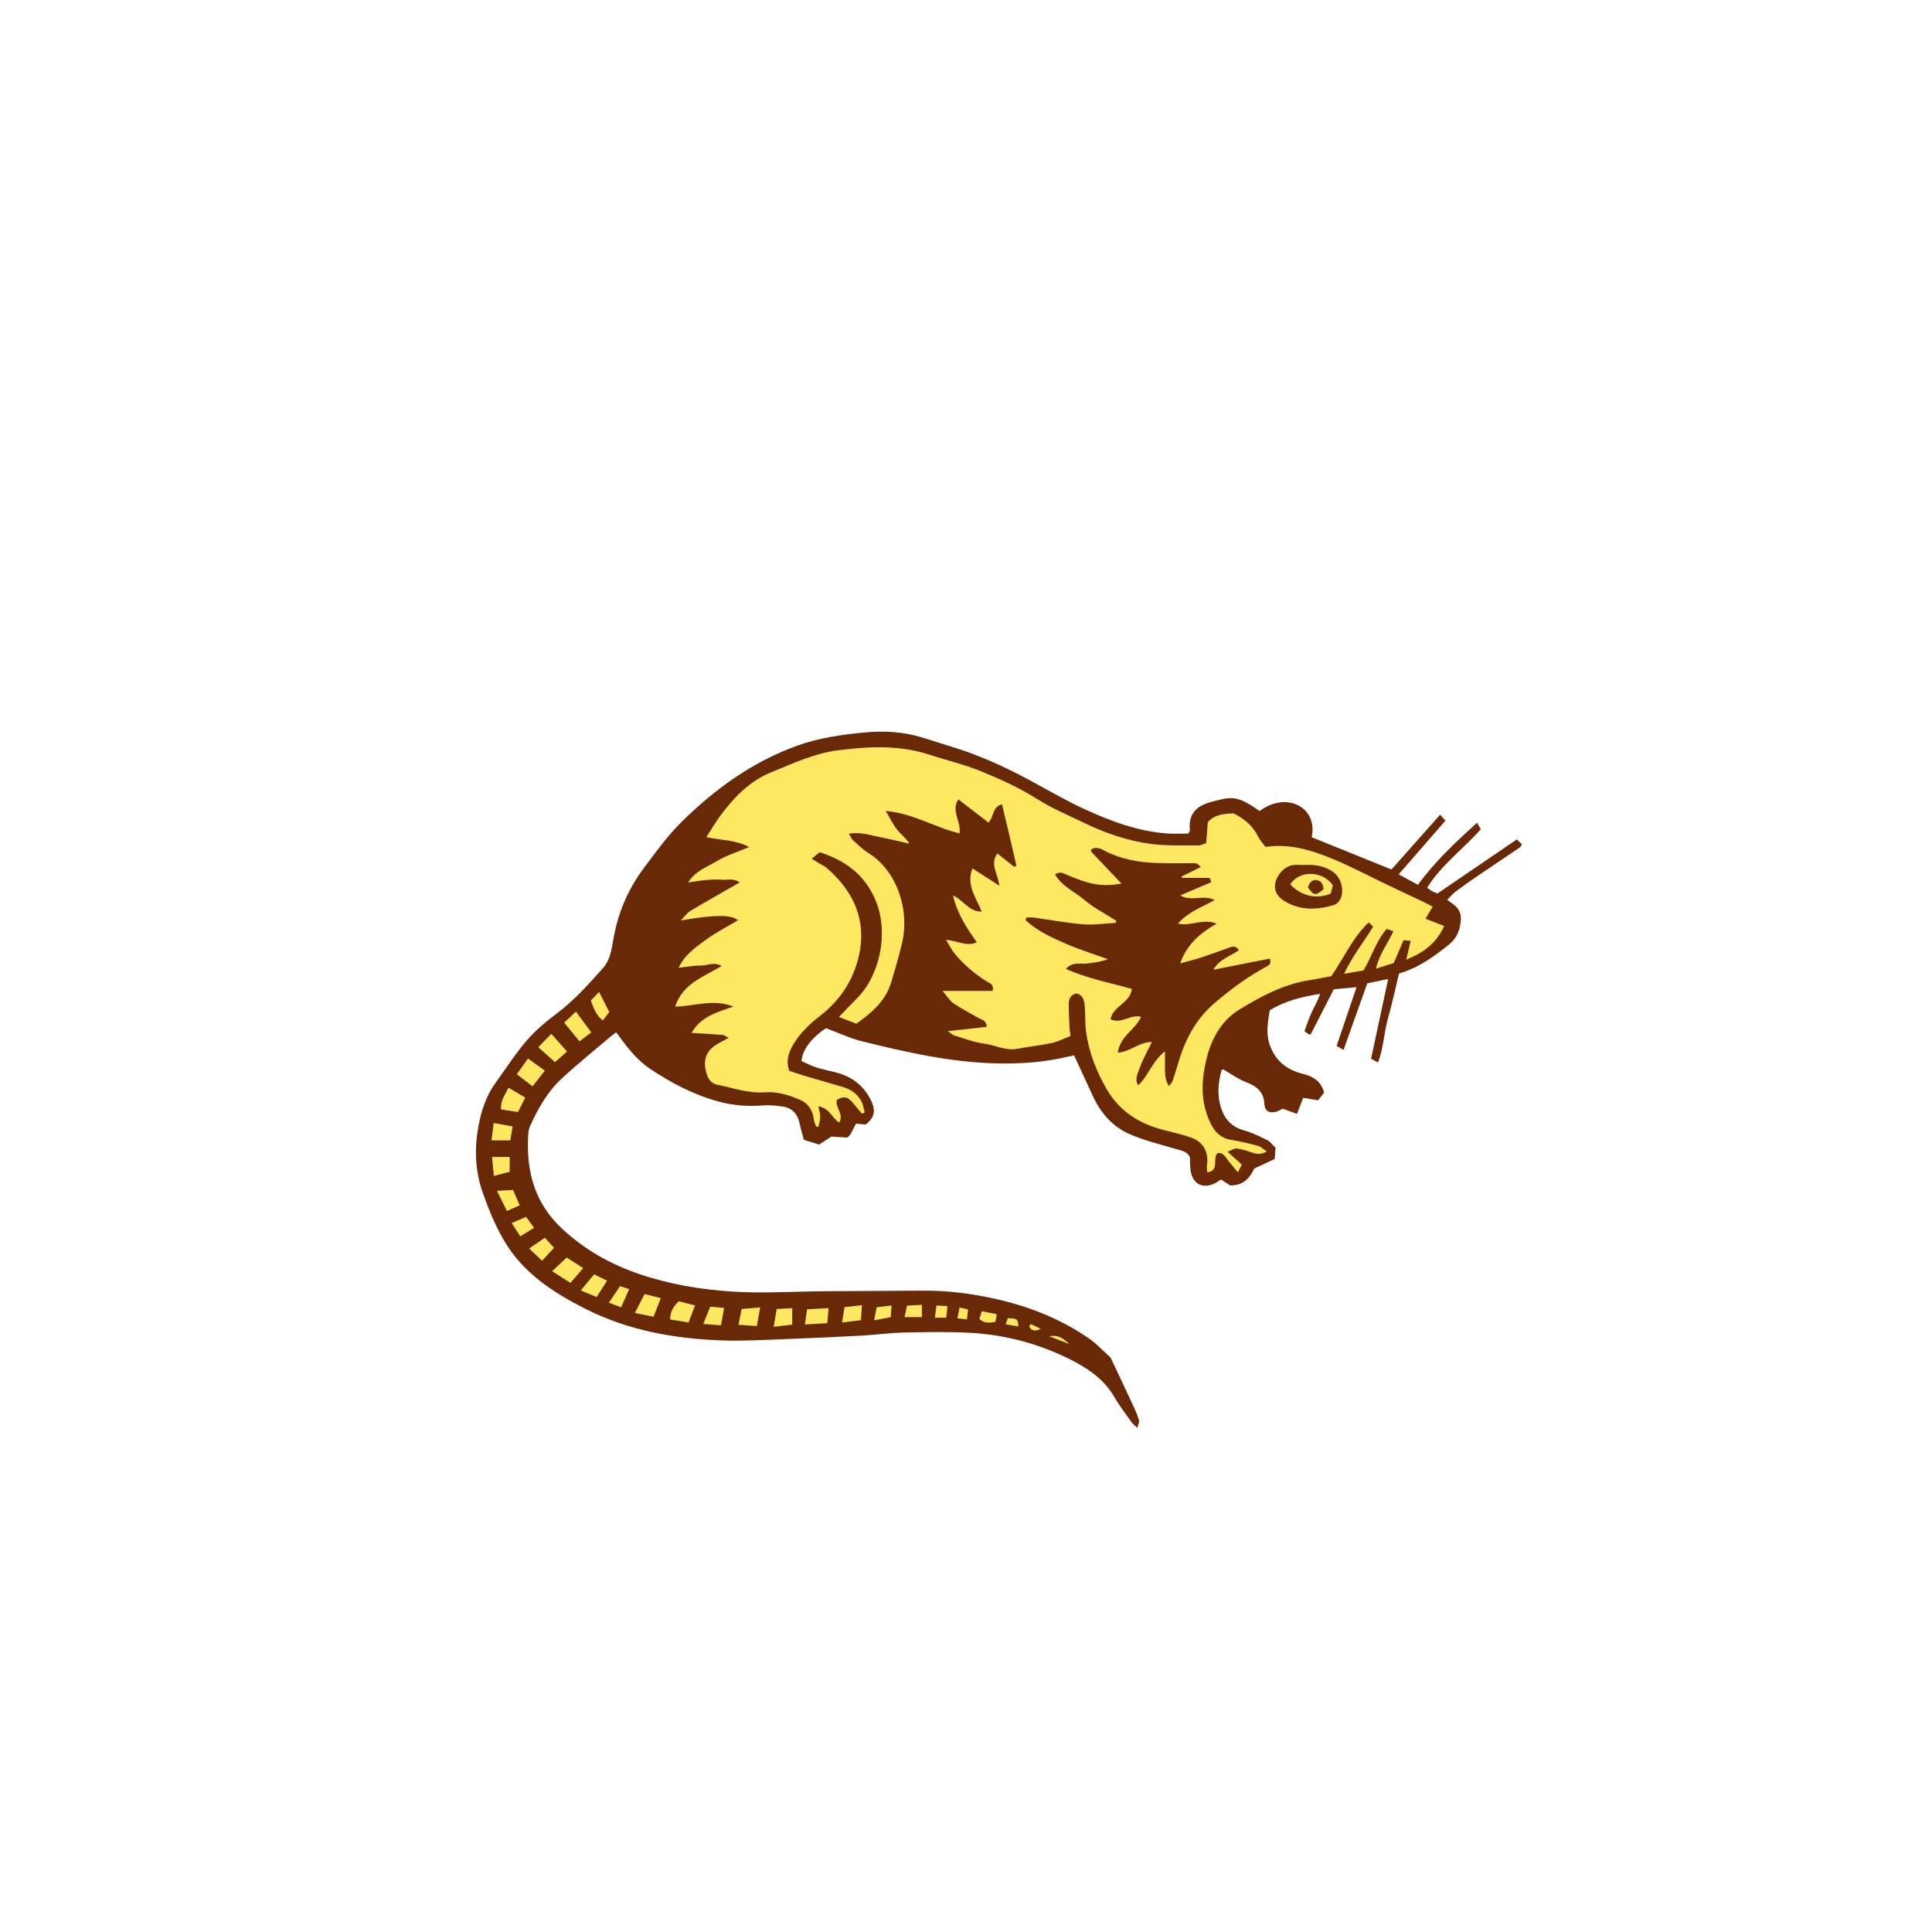 <svg version="1.1" xmlns="http://www.w3.org/2000/svg" xmlns:xlink="http://www.w3.org/1999/xlink" x="0px" y="0px" width="200px"
	 height="200px" viewBox="0 0 200 200" enable-background="new 0 0 200 200" xml:space="preserve">
<g id="svg">
	<path class="stroke" fill="#6a2906"  d="M157.024,86.895c-2.758,1.878-5.455,3.716-8.216,5.597c-0.122-0.049-0.332-0.114-0.521-0.217
		c-0.186-0.1-0.35-0.238-0.552-0.379c1.487-2.378,3.737-4.001,5.56-6.055c-0.136-0.23-0.238-0.405-0.398-0.674
		c-2.217,2.029-4.362,4.015-6.113,6.432c-0.647-0.353-1.236-0.675-1.992-1.087c1.66-1.908,3.241-3.724,4.841-5.562
		c-0.207-0.229-0.32-0.356-0.552-0.613c-1.738,1.959-3.429,3.863-5.037,5.675c-2.846-1.151-5.562-2.25-8.256-3.34
		c0.658-3.173-2.667-4.771-5.398-2.709c-2.363-1.706-2.965-1.477-4.912-0.974c-1.305,0.337-2.527,1.018-2.298,2.973
		c0.007,0.057-0.062,0.124-0.173,0.328c-0.646,0-1.375,0.04-2.1-0.007c-3.026-0.197-5.827-1.237-8.541-2.477
		c-2.003-0.914-3.912-2.034-5.854-3.081c-2.564-1.383-5.21-2.574-8.003-3.425c-1.02-0.31-2.03-0.647-3.05-0.958
		c-1.965-0.598-3.953-0.715-6.005-0.513c-2.352,0.232-4.656,0.547-6.902,1.354c-4.642,1.667-8.507,4.47-11.983,7.886
		c-1.447,1.424-2.619,3.068-3.84,4.684c-1.734,2.292-2.799,4.821-3.261,7.633c-0.167,1.016-0.339,2.037-1.062,2.847
		c-1.495,1.674-2.982,3.344-4.799,4.706c-1.11,0.833-2.199,1.75-3.1,2.798c-1.169,1.361-2.142,2.89-3.198,4.346
		c-0.973,1.34-1.485,2.885-1.777,4.476c-0.432,2.341-0.363,4.653,0.458,6.959c0.608,1.708,1.281,3.364,2.198,4.923
		c1.992,3.39,5.16,5.418,8.534,7.109c4.346,2.177,9.059,3.018,13.88,3.207c2.129,0.084,4.269-0.042,6.402-0.121
		c2.757-0.101,5.514-0.233,8.269-0.38c1.429-0.077,2.853-0.282,4.281-0.312c2.314-0.048,4.636-0.1,6.943,0.031
		c3.596,0.205,7.048,1.132,10.269,2.741c1.807,0.903,3.499,2.03,4.571,3.873c0.535,0.919,1.19,1.769,1.804,2.641
		c0.117,0.167,0.296,0.291,0.601,0.583c0.086-0.375,0.215-0.605,0.164-0.784c-0.128-0.457-0.314-0.902-0.514-1.334
		c-0.788-1.699-1.59-3.391-2.417-5.149c-0.712-0.639-1.415-1.416-2.252-1.994c-2.975-2.053-6.284-3.348-9.804-4.12
		c-2.416-0.531-4.855-0.84-7.332-0.824c-3.387,0.022-6.772,0.035-10.158,0.059c-3.238,0.023-6.489,0.245-9.711,0.031
		c-3.216-0.214-6.4-0.744-9.514-1.8c-3-1.017-5.621-2.504-7.934-4.622c-2.93-2.68-3.847-6.076-3.582-9.902
		c0.018-0.254,0.06-0.523,0.163-0.753c0.822-1.822,1.798-3.572,3.267-4.942c1.639-1.528,3.396-2.931,5.105-4.385
		c0.18-0.153,0.375-0.288,0.563-0.432c1.05,1.432,2.04,2.794,3.479,3.76c2.242,1.505,4.602,2.742,7.228,3.438
		c1.477,0.391,2.968,0.487,4.489,0.374c0.686-0.051,1.391,0.013,2.071,0.121c0.984,0.155,1.525,0.8,1.729,1.767
		c0.12,0.567,0.29,1.125,0.434,1.673c0.552,0.17,1.006,0.311,1.579,0.489c0.406-0.265,0.854-0.559,1.261-0.823
		c0.597,0.036,1.17,0.071,1.66,0.102c0.176-0.184,0.271-0.251,0.322-0.344c0.191-0.349,0.368-0.705,0.569-1.094
		c0.362,0.03,0.717,0.061,1.025,0.086c0.865-0.735,1.037-1.383,0.598-2.354c-0.676-1.495-1.826-2.475-3.387-2.95
		c-0.771-0.234-1.574-0.366-2.342-0.608c-0.545-0.172-1.057-0.45-1.533-0.659c0.09-1.179,1.089-2.46,2.543-3.403
		c1.239,0.46,2.448,1.042,3.723,1.358c4.644,1.151,9.303,2.207,14.131,2.291c2.412,0.042,4.778-0.129,7.12-0.687
		c0.24-0.057,0.483-0.102,0.704-0.147c0.672,1.46,1.311,2.859,1.96,4.252c0.789,1.689,1.99,3.083,3.658,3.84
		c1.624,0.737,3.401,1.145,5.123,1.657c0.469,0.139,0.938,0.209,1.245,0.776c0.018,0.384,0.011,0.863,0.068,1.335
		c0.176,1.444,1.265,2.025,2.546,1.37c0.218-0.111,0.415-0.262,0.603-0.382c0.359,0.231,0.665,0.429,0.942,0.608
		c1.351,0.044,2.042-0.755,2.504-1.741c0.754-0.353,1.442-0.675,2.112-0.988c0.035-0.451,0.061-0.775,0.092-1.17
		c-0.286-0.267-0.534-0.622-0.874-0.792c-0.784-0.392-1.59-0.782-2.431-1.01c-1.063-0.289-1.791-0.977-2.174-1.884
		c-0.586-1.385-0.523-2.87-0.116-4.322c0.013-0.047,0.117-0.068,0.179-0.101c0.758,0.437,1.478,0.976,2.283,1.288
		c1.118,0.431,1.909,0.962,1.981,2.312c0.04,0.784,0.616,1.013,1.366,0.737c0.2-0.075,0.384-0.201,0.51-0.269
		c0.505,0.182,0.938,0.336,1.501,0.538c0.237-0.622,0.436-1.142,0.632-1.657c0.525,0.086,1.02,0.167,1.553,0.253
		c0.229-0.3,0.422-0.552,0.62-0.812c-0.325-1.138-1.105-1.651-2.128-1.905c-1.624-0.403-2.828-1.238-3.46-2.905
		c-0.465-1.231-0.251-2.379-0.042-3.697c1.564-0.969,3.341-1.409,5.219-1.699c-0.239,0.716-0.601,1.304-0.885,1.927
		c-0.286,0.624-0.497,1.282-0.744,1.935c0.221,0.156,0.327,0.258,0.454,0.311c0.09,0.038,0.207,0.008,0.201,0.008
		c0.816-1.596,1.598-3.121,2.385-4.659c0.813-0.073,1.514-0.137,2.351-0.212c-0.722,2.135-1.378,4.073-2.055,6.072
		c0.29,0.172,0.509,0.303,0.712,0.423c0.844-2.367,1.656-4.643,2.461-6.9c0.765-0.158,1.39-0.287,2.16-0.446
		c-0.615,2.868-1.19,5.549-1.77,8.256c0.257,0.139,0.436,0.235,0.725,0.392c0.575-1.521,0.606-3.081,1.019-4.547
		c0.428-1.519,0.76-3.064,1.15-4.67c1.997-0.569,3.591-1.735,5.154-2.979c0.865-0.689,1.174-1.568,1.246-2.589
		c0.045-0.629-0.212-1.147-0.707-1.54c-0.198-0.157-0.407-0.3-0.704-0.519c0.319-0.317,0.573-0.63,0.885-0.865
		c0.766-0.574,1.552-1.124,2.343-1.662c1.429-0.974,2.869-1.93,4.3-2.902c0.08-0.054,0.114-0.178,0.203-0.322
		C157.375,87.228,157.207,87.067,157.024,86.895z"/>
</g>
<g id="Layer_2">
	<path fill-rule="evenodd" clip-rule="evenodd" fill="#ffe861" class="fill" d="M145.297,97.325c-0.337,0.786-0.654,1.527-1.013,2.364
		c-0.532,0.17-1.104,0.354-1.846,0.591c0.353-1.536,1.226-2.602,1.804-3.876c-0.291-0.103-0.478-0.169-0.688-0.243
		c-1.108,1.243-1.517,2.815-2.404,4.296c-0.527,0.092-1.159,0.202-2.016,0.351c0.886-1.857,2.036-3.285,3.018-4.89
		c-0.115-0.104-0.239-0.218-0.472-0.43c-1.666,1.601-2.571,3.681-3.86,5.562c-0.728,0.136-1.48,0.299-2.241,0.416
		c-2.684,0.41-5.041,1.672-7.291,3.05c-1.92,1.176-2.946,3.123-3.447,5.332c-0.502,2.212-0.542,4.357,0.489,6.463
		c0.462,0.942,1.082,1.52,2.129,1.69c0.939,0.154,1.871,0.379,2.793,0.624c0.27,0.071,0.492,0.315,0.876,0.574
		c-0.784,0.461-1.312,0.165-1.851,0.002c-0.418-0.126-0.841-0.273-1.269-0.312c-0.231-0.021-0.479,0.165-0.934,0.339
		c0.597,0.539,1.014,0.916,1.479,1.336c-0.118,0.231-0.223,0.435-0.409,0.8c-0.385-0.467-0.679-0.825-0.973-1.182
		c-0.293-0.355-0.472-0.862-1.097-0.825c-0.644,0.487,0.257,1.804-1.101,2.012c-0.015-0.291-0.068-0.538-0.031-0.771
		c0.204-1.303-0.366-2.386-1.624-2.831c-0.934-0.329-1.907-0.547-2.868-0.793c-2.526-0.648-4.561-1.933-5.904-4.255
		c-1.084-1.876-1.845-3.848-2.126-5.99c-0.105-0.799-0.058-1.617-0.117-2.423c-0.047-0.624-0.105-1.274-0.876-1.469
		c-0.586,0.138-0.79,0.559-0.793,1.069c-0.004,0.807,0.042,1.614,0.078,2.42c0.011,0.252,0.059,0.503,0.108,0.909
		c-0.635,0.25-1.252,0.586-1.909,0.73c-1.185,0.259-2.4,0.372-3.59,0.604c-1.226,0.239-2.3-0.391-3.46-0.536
		c-1.046-0.131-2.059-0.541-3.081-0.844c-0.154-0.046-0.281-0.184-0.665-0.446c1.507-0.166,2.754-0.302,4.036-0.443
		c-0.028-0.689-0.54-0.738-0.897-0.943c-0.848-0.486-1.724-0.929-2.528-1.478c-0.402-0.274-0.673-0.742-1.155-1.298
		c1.889,0,3.542,0,5.184,0c0.166-0.73-0.347-0.812-0.646-1.003c-1.252-0.797-2.372-1.741-3.305-2.894
		c-0.292-0.361-0.5-0.79-0.867-1.382c1.163,0.05,2.069,0.739,3.188,0.246c-1.033-1.451-2.02-2.921-2.473-4.854
		c1.117,0.504,1.616,1.685,2.976,1.679c-0.582-1.46-1.642-2.757-0.96-4.475c0.872,0.562,1.713,1.103,2.777,1.789
		c-0.12-1.245-1.011-2.206-0.199-3.337c0.578,0.461,1.158,0.922,1.737,1.383c0.078-0.041,0.155-0.081,0.234-0.122
		c-0.237-1.033-0.47-2.065-0.713-3.097c-0.249-1.062-0.508-2.121-0.778-3.25c-0.998,0.223-0.807,1.247-1.398,1.889
		c-1.004-0.773-2.012-1.549-3.115-2.4c-0.799,1.138,0.29,2.263,0.122,3.514c-2.545-0.586-4.783-2.075-7.644-2.316
		c0.457,0.768,0.747,1.394,1.165,1.918c0.392,0.491,0.92,0.873,1.284,1.465c-1.029-0.23-2.054-0.485-3.089-0.686
		c-0.999-0.193-1.985-0.545-3.171-0.347c0.164,0.277,0.242,0.517,0.404,0.664c0.519,0.469,1.024,0.974,1.613,1.339
		c2.904,1.799,4.372,5.864,3.43,9.555c-0.336,1.316-0.699,2.628-1.104,3.925c-0.58,1.861-1.985,3.046-3.562,4.189
		c-0.543-0.207-1.105-0.421-1.82-0.694c0.682-0.704,1.225-1.287,1.79-1.844c2.476-2.438,3.357-6.805,2.079-10.056
		c-1.07-2.718-3.101-4.284-5.862-5.157c-0.263,0.214-0.501,0.41-0.823,0.672c0.319,0.197,0.528,0.326,0.736,0.453
		c0.281,0.172,0.595,0.307,0.84,0.521c2.97,2.58,4.265,5.788,3.161,9.661c-0.654,2.299-1.974,4.166-3.873,5.634
		c-1.05,0.812-2.012,1.723-2.713,2.874c-0.513,0.839-0.851,1.702-0.478,2.811c0.494,0.164,1.008,0.347,1.527,0.502
		c1.377,0.408,2.761,0.792,4.133,1.209c0.768,0.234,1.392,0.705,1.787,1.399c0.201,0.352,0.249,0.79,0.367,1.188
		c-0.093,0.05-0.186,0.1-0.277,0.15c-0.307-0.369-0.608-0.74-0.92-1.104c-0.578-0.679-0.946-0.754-1.67-0.338
		c-0.25,0.78,0.767,1.448,0.229,2.352c-0.752-0.46-0.997-1.506-2.158-1.685c0.084,0.443,0.195,0.772,0.195,1.102
		c-0.001,0.335-0.115,0.671-0.179,1.006c-0.08,0.002-0.161,0.005-0.242,0.007c-0.084-0.259-0.214-0.514-0.246-0.78
		c-0.114-0.965-0.604-1.665-1.485-2.031c-1.123-0.468-2.278-0.844-3.529-0.75c-1.725,0.129-3.346-0.453-4.995-0.792
		c-0.89-0.183-1.123-1.052-1.235-1.805c-0.125-0.832,0.171-1.621,0.878-2.147c0.434-0.323,0.943-0.547,1.551-0.892
		c-0.245-0.123-0.43-0.285-0.628-0.303c-1.015-0.089-2.033-0.141-3.213-0.215c0.959-1.673,2.568-2.11,4.337-2.722
		c-2.135-0.833-4.023-0.027-6.031,0.004c0.786-2.401,2.934-3.07,4.809-4.198c-0.799-0.479-1.499-0.035-2.178-0.051
		c-0.719-0.017-1.441,0.141-2.274,0.234c0.62-1.346,1.752-2.117,2.814-2.897c1.05-0.77,2.228-1.365,3.327-2.024
		c-0.659-0.583-2.293-0.607-5.916,0.02c0.424-0.434,0.655-0.788,0.981-0.984c1.48-0.888,2.989-1.731,4.485-2.591
		c0.18-0.103,0.356-0.208,0.624-0.365c-0.608-0.461-1.21-0.234-1.754-0.279c-0.549-0.045-1.107-0.018-1.656,0.027
		c-0.577,0.047-1.148,0.152-1.918,0.26c0.78-1.234,1.987-1.612,2.977-2.213c0.983-0.596,2.119-0.937,3.336-1.452
		c-1.404-0.768-2.921-0.696-4.426-1.028c0.513-0.792,0.942-1.544,1.456-2.234c1.42-1.904,2.999-3.566,5.308-4.503
		c2.256-0.915,4.449-1.954,6.896-2.261c3.161-0.396,6.308-0.558,9.404,0.454c1.782,0.582,3.622,1.014,5.354,1.718
		c2.002,0.815,3.971,1.714,5.823,2.88c1.549,0.975,3.263,1.692,4.917,2.496c2.163,1.05,4.439,1.815,6.812,2.144
		c1.63,0.226,3.304,0.138,4.958,0.165c0.24,0.003,0.484-0.138,0.814-0.24c0.053-0.697,0.105-1.384,0.163-2.152
		c0.666-0.812,1.649-0.882,2.669-0.927c1.119,0.542,2.014,1.31,2.576,2.457c0.186,0.376,0.493,0.69,0.73,1.013
		c2.473-0.359,4.666,0.311,6.78,1.168c2.003,0.811,3.918,1.843,5.873,2.774c1.227,0.583,2.457,1.159,3.684,1.743
		c0.32,0.153,0.632,0.323,0.967,0.496c-0.253,0.43-0.45,0.763-0.738,1.251c0.686,0.267,1.274,0.496,1.935,0.753
		c-0.764,1.698-2.055,2.745-3.933,3.48c0.182-0.757,0.312-1.302,0.464-1.936C145.707,97.369,145.51,97.348,145.297,97.325z
		 M125.609,100.389c0.637-1.134,1.793-1.403,2.643-2.03c-0.392-0.571-0.775-0.339-1.152-0.206c-0.937,0.333-1.867,0.679-2.811,0.987
		c-0.639,0.208-1.297,0.361-2.117,0.585c0.709-1.98,2.021-3.098,3.766-4.109c-1.433-0.595-2.678,0.323-3.992-0.011
		c1.024-1.169,2.379-1.663,3.81-2.433c-1.266-0.61-2.451,0.219-3.572-0.482c1.124-0.479,2.153-0.917,3.193-1.36
		c-0.045-0.167-0.049-0.285-0.105-0.363c-0.06-0.083-0.17-0.128-0.112-0.088c-1.041,0-1.926,0-2.812,0
		c-0.009-0.049-0.017-0.099-0.025-0.148c0.659-0.324,1.318-0.647,1.979-0.971c-0.241-0.284-0.429-0.396-0.618-0.398
		c-1.245-0.017-2.491,0.015-3.736-0.018c-2.003-0.051-3.947-0.382-5.739-1.349c-0.401-0.217-0.81-0.304-1.221-0.09
		c-0.02,0.12-0.068,0.225-0.038,0.256c1.045,1.109,2.098,2.21,3.143,3.306c-2.046,0.366-3.275,0.086-5.508-0.841
		c-0.426-0.176-0.82-0.486-1.372-0.112c0.72,1.248,2.003,1.771,2.987,2.605c1.006,0.854,2.215,1.467,3.333,2.187
		c-0.01,0.076-0.02,0.153-0.029,0.229c-1.118,0.06-2.244,0.24-3.349,0.152c-1.718-0.139-3.42-0.463-5.13-0.698
		c-0.258-0.035-0.524-0.005-0.787-0.005c-0.023,0.089-0.047,0.18-0.07,0.269c1.172,1.108,2.64,1.771,4.092,2.411
		c1.438,0.632,2.95,1.096,4.431,1.634c-0.692,0.261-1.404,0.354-2.118,0.442c-0.726,0.088-1.548-0.227-2.229,0.56
		c2.236,1.012,4.578,1.432,6.824,2.076c-0.182,1.486-1.95,1.749-2.206,3.136c1.112,0.548,2.05-0.552,3.162-0.25
		c-0.603,1.369-2.199,1.992-2.406,3.717c1.276-0.09,2.195-1.115,3.531-1.112c-0.401,0.814-0.793,1.51-1.093,2.242
		c-0.612,1.501-0.624,1.704-0.334,2.248c1.059-0.961,1.418-2.459,2.773-3.52c0,0.763-0.003,1.296,0.001,1.829
		c0.004,0.576,0.021,1.151,0.414,1.775c0.176-0.255,0.331-0.401,0.392-0.579c0.215-0.626,0.401-1.262,0.59-1.897
		c0.706-2.37,1.816-4.488,3.735-6.122c1.657-1.411,3.391-2.712,5.315-3.742c0.292-0.156,0.601-0.302,0.424-0.869
		C129.577,99.606,127.685,99.979,125.609,100.389z M134.98,89.542c-0.366,0-0.739-0.036-1.101,0.007
		c-0.839,0.103-1.634,0.908-1.854,1.831c-0.175,0.74,0.137,1.417,0.962,1.916c1.628,0.984,3.357,0.906,5.104,0.394
		c0.222-0.065,0.45-0.268,0.579-0.469c0.539-0.842,0.243-2.25-0.562-2.878C137.182,89.621,136.105,89.481,134.98,89.542z"/>
	<path fill-rule="evenodd" clip-rule="evenodd" fill="#ffe861" class="fill" d="M58.701,108.851c-0.43,0.379-0.781,0.688-1.249,1.099
		c-0.563-0.503-1.088-0.97-1.73-1.543c0.505-0.517,0.889-0.911,1.352-1.384C57.655,107.676,58.131,108.211,58.701,108.851z"/>
	<path fill-rule="evenodd" clip-rule="evenodd" fill="#ffe861" class="fill" d="M55.131,112.458c-0.59-0.455-1.045-0.805-1.627-1.252
		c0.393-0.554,0.735-1.038,1.152-1.627c0.607,0.436,1.125,0.807,1.747,1.254C55.961,111.398,55.59,111.872,55.131,112.458z"/>
	<path fill-rule="evenodd" clip-rule="evenodd" fill="#ffe861" class="fill" d="M60.369,131.275c-0.519,0.601-0.891,1.032-1.321,1.531
		c-0.646-0.414-1.21-0.777-1.896-1.218c0.546-0.507,0.99-0.918,1.514-1.403C59.199,130.526,59.704,130.85,60.369,131.275z"/>
	<path fill-rule="evenodd" clip-rule="evenodd" fill="#ffe861" class="fill" d="M61.206,106.874c-0.463,0.353-0.776,0.592-1.217,0.926
		c-0.532-0.649-1.027-1.255-1.589-1.94c0.439-0.407,0.779-0.722,1.227-1.134C60.159,105.45,60.645,106.11,61.206,106.874z"/>
	<path fill-rule="evenodd" clip-rule="evenodd" fill="#ffe861" class="fill" d="M52.638,112.603c0.63,0.372,1.149,0.678,1.739,1.026
		c-0.266,0.52-0.49,0.96-0.762,1.492c-0.591-0.093-1.15-0.181-1.744-0.274C51.791,113.97,52.245,113.4,52.638,112.603z"/>
	<path fill-rule="evenodd" clip-rule="evenodd" fill="#ffe861" class="fill" d="M71.952,135.14c-0.254,0.665-0.445,1.167-0.672,1.76
		c-0.685-0.109-1.281-0.204-1.906-0.303c-0.009-0.806,0.337-1.336,0.889-1.89C70.769,134.836,71.305,134.974,71.952,135.14z"/>
	<path fill-rule="evenodd" clip-rule="evenodd" fill="#ffe861" class="fill" d="M68.404,134.381c-0.285,0.74-0.502,1.3-0.746,1.929
		c-0.667-0.135-1.22-0.248-1.938-0.393c0.372-0.724,0.664-1.293,1.007-1.959C67.252,134.09,67.729,134.211,68.404,134.381z"/>
	<path fill-rule="evenodd" clip-rule="evenodd" fill="#ffe861" class="fill" d="M76.445,137.139c0.129-0.632,0.217-1.059,0.334-1.638
		c0.559-0.045,1.142-0.093,1.915-0.156c-0.131,0.739-0.228,1.284-0.341,1.924C77.68,137.223,77.119,137.185,76.445,137.139z"/>
	<path fill-rule="evenodd" clip-rule="evenodd" fill="#ffe861" class="fill" d="M85.778,135.417c-0.051,0.583-0.087,0.996-0.136,1.553
		c-0.775,0.047-1.474,0.09-2.316,0.141c0.087-0.618,0.149-1.065,0.224-1.581C84.276,135.493,84.92,135.461,85.778,135.417z"/>
	<path fill-rule="evenodd" clip-rule="evenodd" fill="#ffe861" class="fill" d="M61.758,134.269c-0.623-0.261-1.079-0.452-1.637-0.686
		c0.5-0.603,0.908-1.092,1.384-1.664c0.418,0.206,0.821,0.404,1.339,0.659C62.461,133.175,62.137,133.679,61.758,134.269z"/>
	<path fill-rule="evenodd" clip-rule="evenodd" fill="#ffe861" class="fill" d="M53.071,116.611c-0.084,0.5-0.159,0.943-0.243,1.445
		c-0.67,0-1.261,0-1.945,0c0.079-0.638,0.144-1.164,0.222-1.799C51.784,116.379,52.369,116.484,53.071,116.611z"/>
	<path fill-rule="evenodd" clip-rule="evenodd" fill="#ffe861" class="fill" d="M52.765,121.301c-0.528,0.139-1.005,0.265-1.643,0.433
		c-0.066-0.706-0.122-1.294-0.186-1.963c0.648,0,1.197,0,1.828,0C52.765,120.297,52.765,120.717,52.765,121.301z"/>
	<path fill-rule="evenodd" clip-rule="evenodd" fill="#ffe861" class="fill" d="M80.093,137.349c0.127-0.746,0.211-1.242,0.312-1.843
		c0.526-0.028,1.015-0.055,1.606-0.087c0,0.592,0,1.078,0,1.702C81.426,137.19,80.874,137.256,80.093,137.349z"/>
	<path fill-rule="evenodd" clip-rule="evenodd" fill="#ffe861" class="fill" d="M53.112,123.186c0.239,0.554,0.438,1.015,0.689,1.596
		c-0.457,0.199-0.843,0.366-1.325,0.576c-0.331-0.67-0.632-1.279-1.031-2.088C52.124,123.235,52.599,123.211,53.112,123.186z"/>
	<path fill-rule="evenodd" clip-rule="evenodd" fill="#ffe861" class="fill" d="M74.641,137.195c-0.676-0.052-1.168-0.09-1.838-0.142
		c0.268-0.66,0.478-1.18,0.723-1.785c0.472,0.041,0.883,0.076,1.435,0.124C74.849,136.02,74.758,136.531,74.641,137.195z"/>
	<path fill-rule="evenodd" clip-rule="evenodd" fill="#ffe861" class="fill" d="M87.169,136.909c0.099-0.621,0.17-1.075,0.25-1.593
		c0.586-0.065,1.115-0.125,1.81-0.204c-0.037,0.56-0.068,1-0.105,1.547C88.467,136.743,87.879,136.818,87.169,136.909z"/>
	<path fill-rule="evenodd" clip-rule="evenodd" fill="#ffe861" class="fill" d="M63.074,104.768c-0.215,0.278-0.426,0.55-0.669,0.864
		c-0.724-0.547-0.937-1.274-1.243-2.052c0.259-0.271,0.519-0.545,0.854-0.897C62.385,103.409,62.692,104.014,63.074,104.768z"/>
	<path fill-rule="evenodd" clip-rule="evenodd" fill="#ffe861" class="fill" d="M54.78,129.24c0.553-0.376,0.995-0.676,1.628-1.105
		c0.276,0.303,0.559,0.612,0.946,1.037c-0.455,0.492-0.811,0.875-1.243,1.344C55.582,130.008,55.211,129.653,54.78,129.24z"/>
	<path fill-rule="evenodd" clip-rule="evenodd" fill="#ffe861" class="fill" d="M53.858,127.99c-0.349-0.541-0.595-0.923-0.89-1.382
		c0.541-0.229,0.968-0.409,1.495-0.633c0.264,0.361,0.508,0.696,0.823,1.128C54.807,127.402,54.395,127.657,53.858,127.99z"/>
	<path fill-rule="evenodd" clip-rule="evenodd" fill="#ffe861" class="fill" d="M64.186,133.142c0.32,0.105,0.555,0.181,0.947,0.31
		c-0.286,0.642-0.54,1.216-0.838,1.883c-0.453-0.172-0.807-0.306-1.262-0.479C63.445,134.242,63.786,133.736,64.186,133.142z"/>
	<path fill-rule="evenodd" clip-rule="evenodd" fill="#ffe861" class="fill" d="M93.638,136.345c0.1-0.459,0.172-0.791,0.257-1.183
		c0.536-0.03,0.991-0.056,1.537-0.087c0,0.457,0,0.827,0,1.27C94.878,136.345,94.356,136.345,93.638,136.345z"/>
	<path fill-rule="evenodd" clip-rule="evenodd" fill="#ffe861" class="fill" d="M92.294,135.146c-0.034,0.486-0.056,0.801-0.084,1.202
		c-0.552,0.106-1.062,0.204-1.722,0.33c0.103-0.522,0.176-0.893,0.266-1.353C91.27,135.264,91.737,135.21,92.294,135.146z"/>
	<path fill-rule="evenodd" clip-rule="evenodd" fill="#ffe861" class="fill" d="M101.382,136.529c0.077-0.239,0.152-0.467,0.259-0.793
		c0.526,0.106,1,0.203,1.547,0.313c-0.057,0.312-0.097,0.541-0.14,0.786C102.434,136.959,101.882,137.015,101.382,136.529z"/>
	<path fill-rule="evenodd" clip-rule="evenodd" fill="#ffe861" class="fill" d="M96.946,135.146c0.444,0.024,0.742,0.04,1.131,0.061
		c-0.043,0.451-0.076,0.796-0.114,1.197c-0.4,0-0.738,0-1.187,0C96.832,135.984,96.879,135.647,96.946,135.146z"/>
	<path fill-rule="evenodd" clip-rule="evenodd" fill="#ffe861" class="fill" d="M100.219,135.562c-0.049,0.4-0.083,0.671-0.126,1.016
		c-0.328-0.034-0.595-0.061-0.979-0.101c0.078-0.405,0.142-0.731,0.219-1.128C99.658,135.427,99.887,135.481,100.219,135.562z"/>
	<path fill-rule="evenodd" clip-rule="evenodd" fill="#ffe861" class="fill" d="M105.426,137.316c-0.429-0.071-0.822-0.136-1.308-0.217
		c0.095-0.292,0.153-0.475,0.208-0.644C105.339,136.509,105.339,136.509,105.426,137.316z"/>
	<path fill-rule="evenodd" clip-rule="evenodd" fill="#ffe861" class="fill" d="M110.709,139.136c-0.635-0.243-1.268-0.488-2.111-0.812
		C109.449,138.207,109.821,138.344,110.709,139.136z"/>
	<path fill-rule="evenodd" clip-rule="evenodd" fill="#ffe861" class="fill" d="M106.7,137.069c0.345,0.162,0.688,0.324,1.033,0.486
		c-0.565,0.304-0.959,0.221-1.19-0.246C106.595,137.229,106.648,137.149,106.7,137.069z"/>
	<path fill-rule="evenodd" clip-rule="evenodd" fill="#ffe861" class="fill" d="M133.567,91.558c0.925-1.498,3.36-1.446,4.415,0.091
		c-0.07,0.268-0.152,0.581-0.227,0.862C136.252,93.113,134.771,92.778,133.567,91.558z M135.4,91.855
		c0.585,0.875,0.779,0.896,1.617,0.191c-0.043-0.458-0.188-0.873-0.725-0.936C135.821,91.056,135.554,91.351,135.4,91.855z"/>
</g>
</svg>
